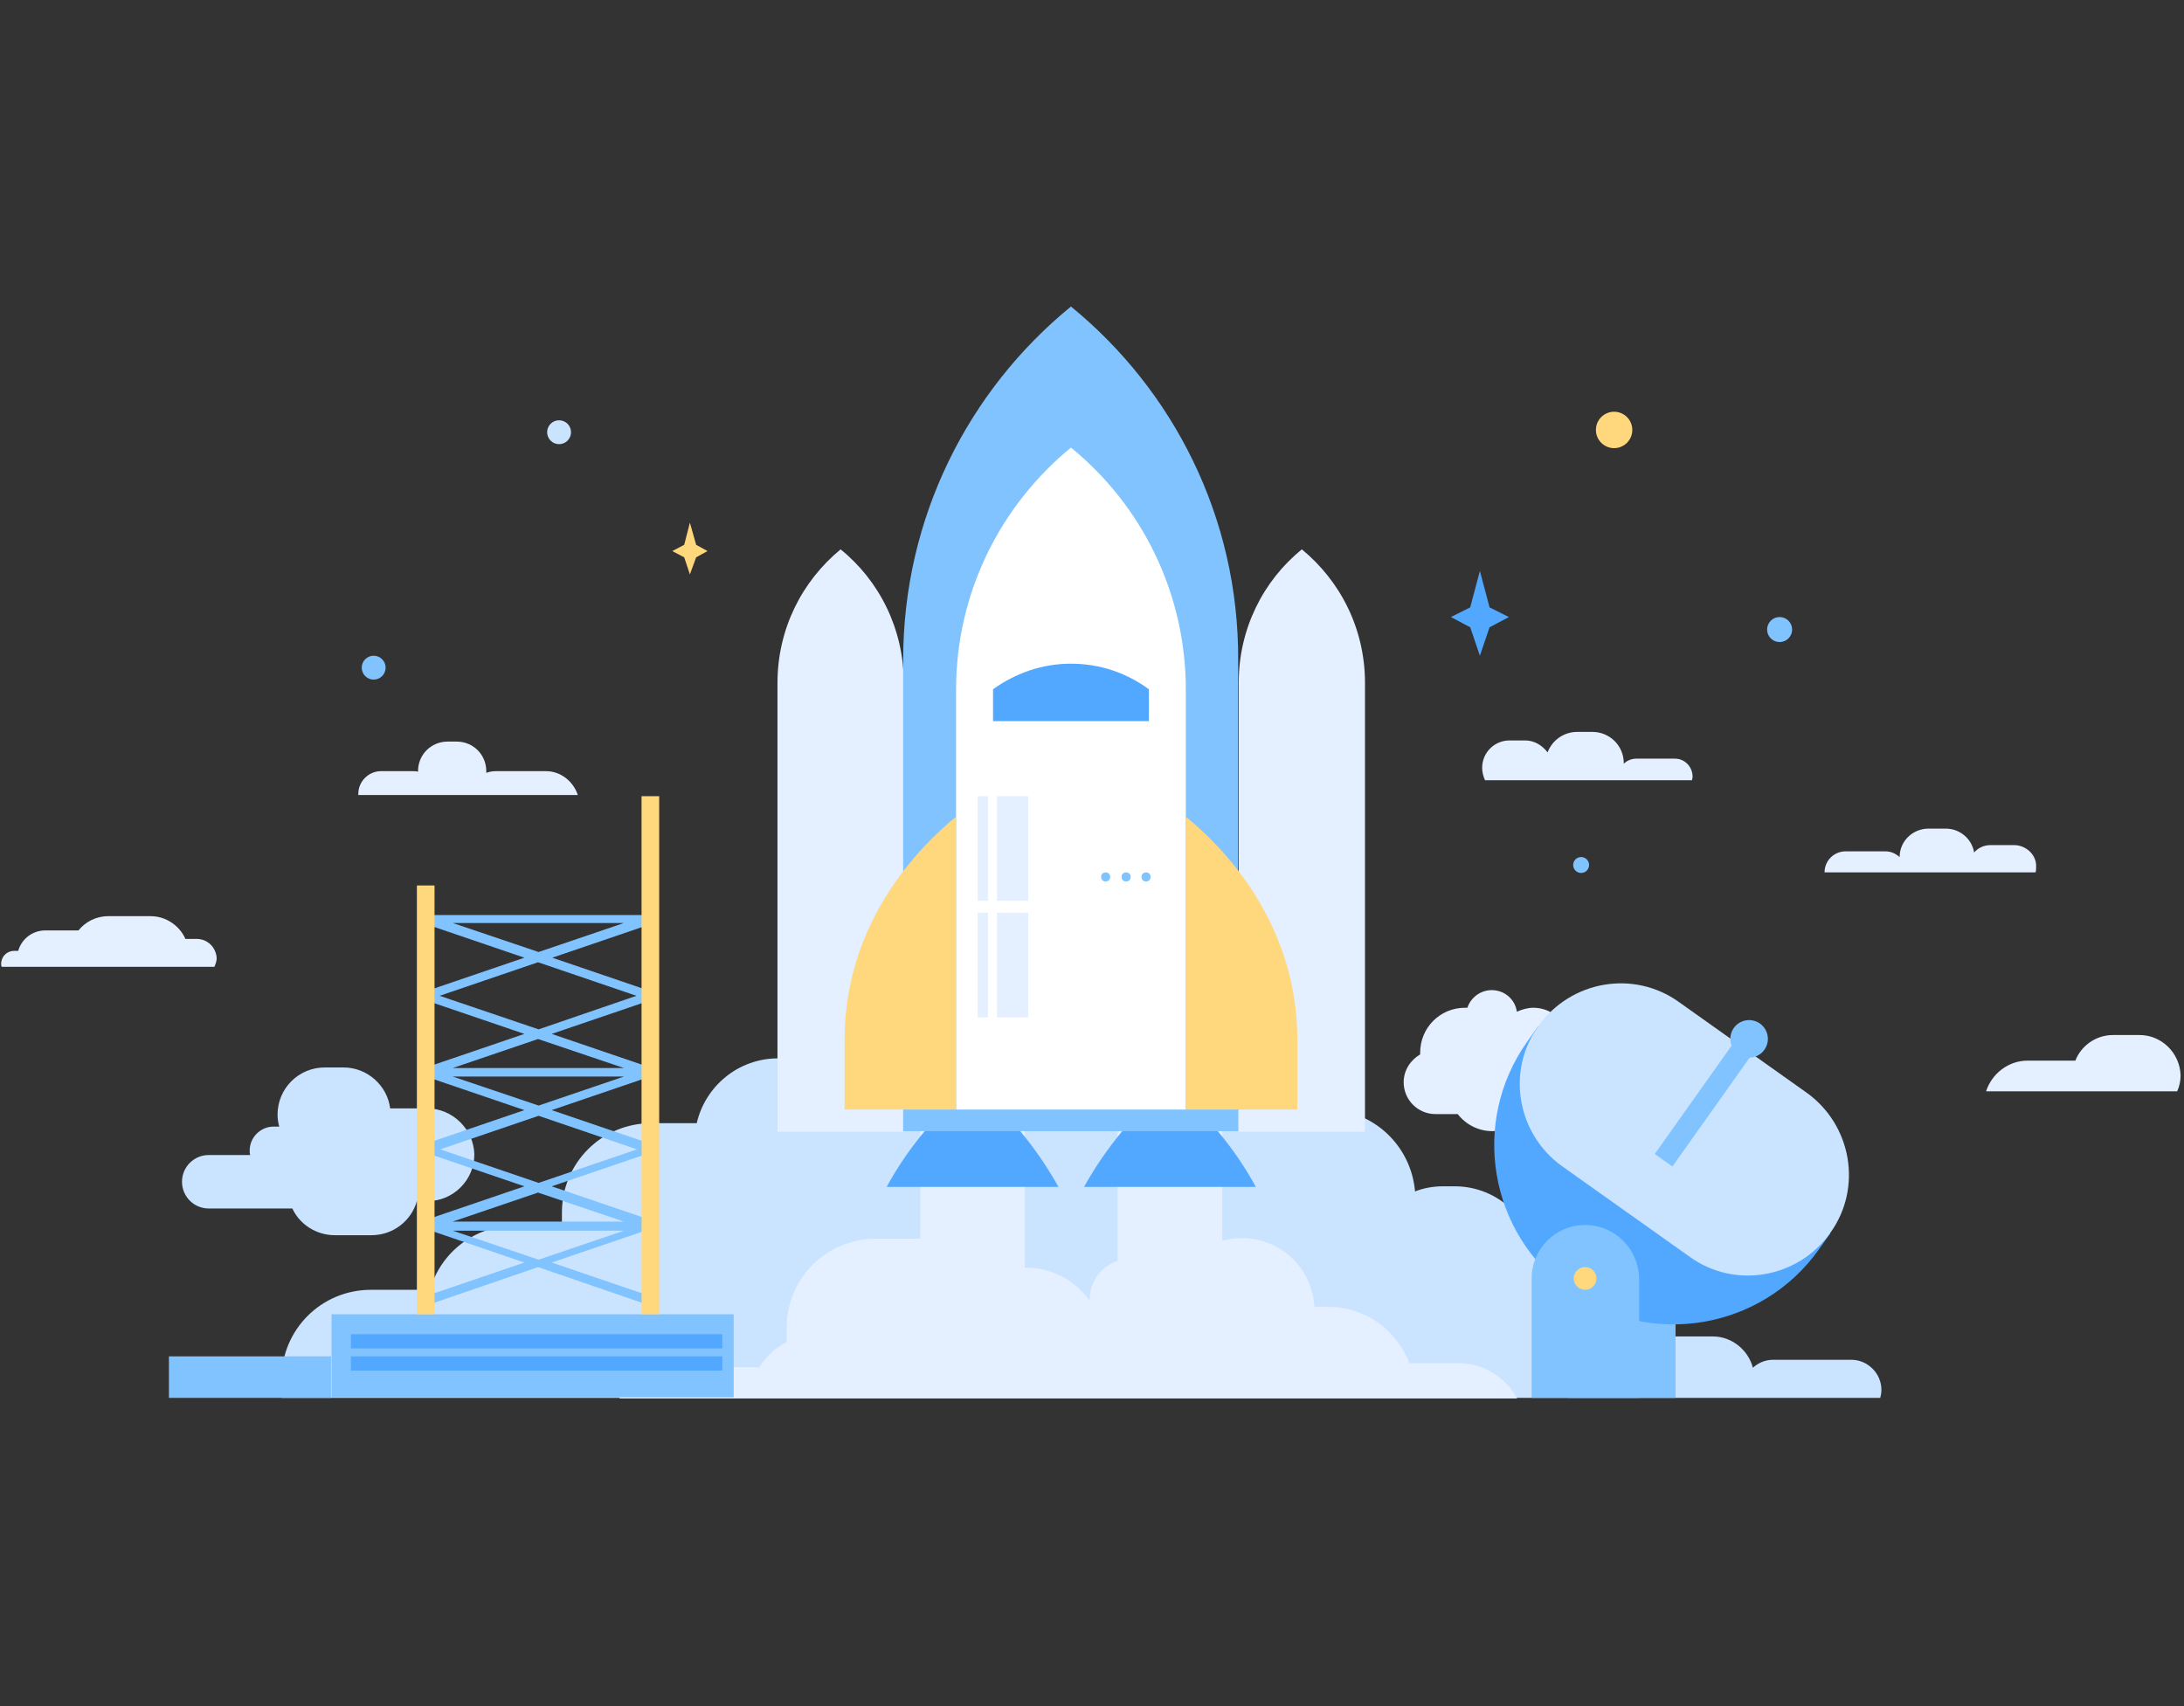 <?xml version="1.0" encoding="utf-8"?>
<!-- Generator: Adobe Illustrator 19.2.0, SVG Export Plug-In . SVG Version: 6.00 Build 0)  -->
<svg version="1.1" id="Layer_4" xmlns="http://www.w3.org/2000/svg"  x="0px" y="0px"
	 width="384px" height="300px" viewBox="0 0 384 300" style="enable-background:new 0 0 384 300;" xml:space="preserve">
<rect x="0" y="0" width="384" height="300" fill="#333333" stroke="none"/>
<style type="text/css">
	.st0{fill:#E4EFFF;}
	.st1{fill:#FFFFFF;}
	.st2{fill:#80C3FF;}
	.st3{opacity:0.5;}
	.st4{fill:#CAE3FF;}
	.st5{fill:#B9DAFF;}
	.st6{fill:#1C67C6;}
	.st7{fill:#FFD87D;}
	.st8{fill:#2C7ED4;}
	.st9{fill:#52A8FF;}
	.st10{opacity:0.4;}
	.st11{fill:#EBC269;}
	.st12{fill:#1462B7;}
	.st13{fill:#E0B35A;}
	.st14{fill:#FFEFBB;}
	.st15{fill:#F5E690;}
	.st16{fill:none;stroke:#CAE3FF;stroke-width:5.964;stroke-miterlimit:10;}
	.st17{fill:#FFE271;}
	.st18{fill:#EDD059;}
	.st19{fill:none;stroke:#E4EFFF;stroke-width:1.193;stroke-miterlimit:10;}
	.st20{fill:#FBFBFB;}
	.st21{fill:#1C67D2;}
	.st22{fill:#2C7EE0;}
	.st23{fill:#52B4FF;}
	.st24{fill:#82CFFF;}
	.st25{fill:#348AEA;}
	.st26{fill:#D6EFFF;}
	.st27{fill:none;stroke:#231F20;stroke-miterlimit:10;}
	.st28{fill:#E9E9E9;}
</style>
<path class="st0" d="M269.6,177.2c-1,0-2,0.3-2.9,0.7c-0.3-2.2-2.2-3.8-4.4-3.8c-2,0-3.7,1.3-4.3,3.1h-0.4c-4.4,0-7.9,3.5-7.9,7.9
	c0,0.1,0,0.2,0,0.3c-1.7,1-2.9,2.8-2.9,4.9c0,3.1,2.5,5.6,5.6,5.6h3.9c1.4,1.8,3.6,3,6.1,3c4.3,0,7.8-3.5,7.8-7.8v-0.5
	c3.2-0.3,5.7-3,5.7-6.3v-0.8C275.9,180,273.1,177.2,269.6,177.2z"/>
<path class="st4" d="M75.1,194.9h-6.5c-0.5-4-4-7.2-8.2-7.2h-3.3c-4.6,0-8.3,3.7-8.3,8.3c0,0.7,0.1,1.4,0.3,2.1h-1
	c-2.3,0-4.2,1.9-4.2,4.2c0,0.3,0,0.6,0.1,0.8h-7.3c-2.6,0-4.7,2.1-4.7,4.7c0,2.6,2.1,4.7,4.7,4.7h14.7c1.3,2.8,4.2,4.7,7.5,4.7h6.4
	c3.8,0,7-2.5,8-6h1.9c4.5,0,8.2-3.7,8.2-8.2C83.3,198.6,79.6,194.9,75.1,194.9z"/>
<path class="st4" d="M330.6,245.8c0.1-0.4,0.2-0.9,0.2-1.4c0-2.9-2.4-5.3-5.3-5.3h-13.7c-1.4,0-2.6,0.5-3.6,1.4
	c-0.8-3.1-3.7-5.5-7-5.5h-8.8c-1,0-2,0.2-2.9,0.6c-0.1-7.6-6.3-13.8-13.9-13.8h-5.5c-0.6-7.4-6.8-13.2-14.3-13.2h-2.1
	c-1.7,0-3.4,0.3-4.9,0.9c-0.7-8.1-7.4-14.4-15.6-14.4h-78.4c-2.2-5.3-7.4-9-13.5-9h-4.5c-7,0-12.8,4.9-14.3,11.4h-8
	c-8.7,0-15.7,7-15.7,15.7v2.4c-0.5-0.1-1.1-0.1-1.7-0.1h-6.5c-7.1,0-13.1,4.7-15,11.3H65.2c-8.7,0-15.7,7-15.7,15.7v3.3H330.6z"/>
<g>
	<g>
		<rect x="161.8" y="183.1" class="st0" width="18.4" height="41.7"/>
		<rect x="196.5" y="183.1" class="st0" width="18.4" height="41.7"/>
	</g>
</g>
<path class="st0" d="M266.7,245.8c-2-3.6-5.8-6.1-10.2-6.1h-8.7c-2.2-5.8-7.7-9.9-14.2-9.9h-2.5c-0.3-6.7-5.9-12.1-12.7-12.1
	c-3.7,0-6.9,1.5-9.3,4c-0.9-0.2-1.9-0.3-2.9-0.3c-1.6,0-3.1,0.3-4.5,0.7c-0.9-0.5-2-0.7-3.1-0.7c-3.8,0-7,3.1-7,7v0.3
	c-2.5-3.5-6.6-5.8-11.2-5.8c-1.3,0-2.5,0.2-3.7,0.5c-1.9-2.3-4.6-3.9-7.8-4.2c-2-0.9-4.2-1.4-6.5-1.4h-8.4c-8.7,0-15.7,7-15.7,15.7
	v2.5c-2,1-3.6,2.5-4.8,4.4h-16.1c-3.8,0-7,2.3-8.5,5.5H266.7z"/>
<path class="st2" d="M285.1,215.4c-5.2,0-9.4,4.2-9.4,9.4v9.9v4.2v6.9h18.9v-6.9v-4.2v-9.9C294.5,219.6,290.3,215.4,285.1,215.4z"/>
<path class="st2" d="M114.4,175.1l0.3-0.7l-17.6-6l17.6-6l-0.3-0.7v-0.8H74.9v0.8l-0.3,0.7l17.6,6l-17.6,6l0.3,0.7l-0.3,0.7l17.6,6
	l-17.6,6l0.3,0.7l-0.3,0.7l17.6,6l-17.6,6l0.3,0.7l-0.3,0.7l17.6,6l-17.6,6l0.3,0.7l-0.3,0.7l17.6,6l-17.6,6l0.5,1.5l19.5-6.7
	l19.5,6.7l0.5-1.5l-17.6-6l17.6-6l-0.3-0.7v0l0.3-0.7l-17.6-6l17.6-6l-0.3-0.7l0.3-0.7l-17.6-6l17.6-6l-0.3-0.7v0l0.3-0.7l-17.6-6
	l17.6-6L114.4,175.1z M79.6,162.3h30.1l-15,5.1L79.6,162.3z M79.6,216.4h30.1l-15,5.1L79.6,216.4z M109.7,214.8H79.6l15-5.1
	L109.7,214.8z M112,202.1L94.7,208l-17.3-5.9l17.3-5.9L112,202.1z M79.6,189.3h30.1l-15,5.1L79.6,189.3z M109.7,187.8H79.6l15-5.1
	L109.7,187.8z M77.3,175.1l17.3-5.9l17.3,5.9L94.7,181L77.3,175.1z"/>
<path class="st9" d="M155.9,208.7h30.2c-3.9-7-9-13.1-15.1-18.1C164.9,195.6,159.7,201.7,155.9,208.7z"/>
<path class="st9" d="M220.8,208.7h-30.2c3.9-7,9-13.1,15.1-18.1C211.8,195.6,217,201.7,220.8,208.7z"/>
<path class="st0" d="M228.9,96.6c6.8,5.6,11.1,14,11.1,23.5v8.1v3.5v15v52.3h-22.2v-52.3v-15v-3.5V120
	C217.8,110.6,222.1,102.1,228.9,96.6z"/>
<path class="st0" d="M147.8,96.6c-6.8,5.6-11.1,14-11.1,23.5v8.1v3.5v15v52.3h22.2v-52.3v-15v-3.5V120
	C158.9,110.6,154.6,102.1,147.8,96.6z"/>
<path class="st2" d="M188.3,53.9c-18,14.7-29.5,37.1-29.5,62.1v21.5v9.2v47.6v4.6h58.9v-4.6v-47.6v-9.2V116
	C217.8,91,206.3,68.6,188.3,53.9z"/>
<path class="st1" d="M188.3,78.7c-12.3,10.1-20.2,25.4-20.2,42.6v14.7v6.3v27.3v25.5h40.4v-25.5v-27.3v-6.3v-14.7
	C208.5,104.2,200.7,88.8,188.3,78.7z"/>
<path class="st7" d="M168.1,195.1v-51.5c-12.1,10-19.6,23.8-19.6,39.1v12.4H168.1z"/>
<path class="st7" d="M208.5,195.1v-51.5c12.1,10,19.6,23.8,19.6,39.1v12.4H208.5z"/>
<path class="st9" d="M188.3,116.7c-5.1,0-9.8,1.7-13.7,4.5v5.6h13.7H202v-5.6C198.2,118.4,193.5,116.7,188.3,116.7z"/>
<rect x="58.3" y="231.1" class="st2" width="70.7" height="14.6"/>
<rect x="29.7" y="238.5" class="st2" width="28.5" height="7.3"/>
<g>
	<rect x="61.7" y="234.6" class="st9" width="65.3" height="2.5"/>
	<rect x="61.7" y="238.5" class="st9" width="65.3" height="2.5"/>
</g>
<rect x="112.8" y="140" class="st7" width="3.1" height="91.1"/>
<rect x="73.3" y="155.7" class="st7" width="3.1" height="75.4"/>
<path class="st9" d="M268.5,183.2c-10,14.1-6.7,33.7,7.4,43.7l0.2,0.2c14.1,10,33.7,6.7,43.7-7.4l2-2.8l-51.4-36.4L268.5,183.2z"/>
<path class="st4" d="M317.6,192.1c8,5.7,9.9,16.8,4.2,24.7l0,0c-5.7,8-16.8,9.9-24.7,4.2l-22.4-15.9c-8-5.7-9.9-16.8-4.2-24.7l0,0
	c5.7-8,16.8-9.9,24.7-4.2L317.6,192.1z"/>
<g>
	
		<rect x="287" y="191.8" transform="matrix(0.579 -0.816 0.816 0.579 -31.732 326.05)" class="st2" width="25.2" height="3.8"/>
	
		<ellipse transform="matrix(0.579 -0.816 0.816 0.579 -19.616 327.671)" class="st2" cx="307.4" cy="182.8" rx="3.3" ry="3.3"/>
</g>
<path class="st0" d="M34.6,165.1h-2c-1-2.3-3.4-4-6.1-4H19c-2.1,0-4,1-5.2,2.5H8c-2.3,0-4.2,1.5-4.8,3.6H2.5c-1.3,0-2.3,1-2.3,2.3
	c0,0.2,0,0.3,0.1,0.5h37.4c0.2-0.5,0.4-1,0.4-1.5C38,166.6,36.5,165.1,34.6,165.1z"/>
<path class="st0" d="M96,135.6h-8.8c-0.6,0-1.2,0.1-1.7,0.3c0-0.1,0-0.2,0-0.3c0-2.9-2.3-5.2-5.2-5.2h-1.6c-2.9,0-5.2,2.3-5.2,5.2
	c0,0,0,0.1,0,0.1c-0.3-0.1-0.6-0.1-0.9-0.1H67c-2.2,0-4,1.8-4,4c0,0.1,0,0.1,0,0.2h38.6C100.8,137.4,98.6,135.6,96,135.6z"/>
<path class="st0" d="M294.5,133.4h-6.8c-0.8,0-1.6,0.3-2.2,0.9c0,0,0-0.1,0-0.1c0-3.1-2.5-5.5-5.5-5.5h-2.7c-2.4,0-4.4,1.5-5.2,3.6
	c-0.9-1.2-2.3-2.1-3.9-2.1h-2.8c-2.6,0-4.8,2.1-4.8,4.8c0,0.8,0.2,1.5,0.5,2.2h36.4c0-0.2,0.1-0.4,0.1-0.6
	C297.6,134.8,296.2,133.4,294.5,133.4z"/>
<path class="st0" d="M376.2,182h-4.7c-3,0-5.6,1.9-6.6,4.5h-8.4c-3.4,0-6.3,2.3-7.3,5.4h33.6c0.4-0.9,0.6-1.8,0.6-2.8
	C383.3,185.2,380.1,182,376.2,182z"/>
<path class="st0" d="M354.1,148.6H350c-1.2,0-2.2,0.5-2.9,1.3c-0.4-2.4-2.5-4.2-5-4.2h-3c-2.8,0-5.1,2.2-5.1,5c-0.7-0.6-1.5-1-2.5-1
	h-7c-2,0-3.7,1.6-3.7,3.7c0,0,0,0,0,0h37.1c0.1-0.3,0.1-0.7,0.1-1C358.1,150.4,356.3,148.6,354.1,148.6z"/>
<g>
	<rect x="175.3" y="140" class="st0" width="5.5" height="18.4"/>
	<rect x="175.3" y="160.5" class="st0" width="5.5" height="18.4"/>
	<rect x="171.9" y="140" class="st0" width="1.8" height="18.4"/>
	<rect x="171.9" y="160.5" class="st0" width="1.8" height="18.4"/>
</g>
<g>
	<circle class="st2" cx="194.4" cy="154.2" r="0.8"/>
	<circle class="st2" cx="198" cy="154.2" r="0.8"/>
	<circle class="st2" cx="201.5" cy="154.2" r="0.8"/>
</g>
<circle class="st7" cx="283.8" cy="75.6" r="3.2"/>
<circle class="st2" cx="312.9" cy="110.7" r="2.2"/>
<circle class="st2" cx="65.7" cy="117.4" r="2.1"/>
<circle class="st4" cx="98.3" cy="76" r="2.1"/>
<circle class="st2" cx="278" cy="152.1" r="1.4"/>
<polygon class="st7" points="124.4,96.9 122.4,95.8 122.4,95.8 121.3,91.9 120.3,95.8 120.3,95.8 120.3,95.8 118.2,96.9 120.3,98 
	120.3,98 121.3,101 122.4,98 122.4,98 "/>
<polygon class="st9" points="265.3,108.5 261.9,106.8 261.9,106.8 260.2,100.4 258.5,106.8 258.5,106.8 258.5,106.8 255.1,108.5 
	258.5,110.3 258.5,110.3 260.2,115.3 261.9,110.3 261.9,110.3 "/>
<path class="st2" d="M278.7,215.4c-5.2,0-9.4,4.2-9.4,9.4v9.9v4.2v6.9h18.9v-6.9v-4.2v-9.9C288.1,219.6,283.9,215.4,278.7,215.4z"/>
<path class="st7" d="M280.7,224.8c0,1.1-0.9,2-2,2l0,0c-1.1,0-2-0.9-2-2l0,0c0-1.1,0.9-2,2-2l0,0
	C279.8,222.8,280.7,223.7,280.7,224.8L280.7,224.8z"/>
</svg>
